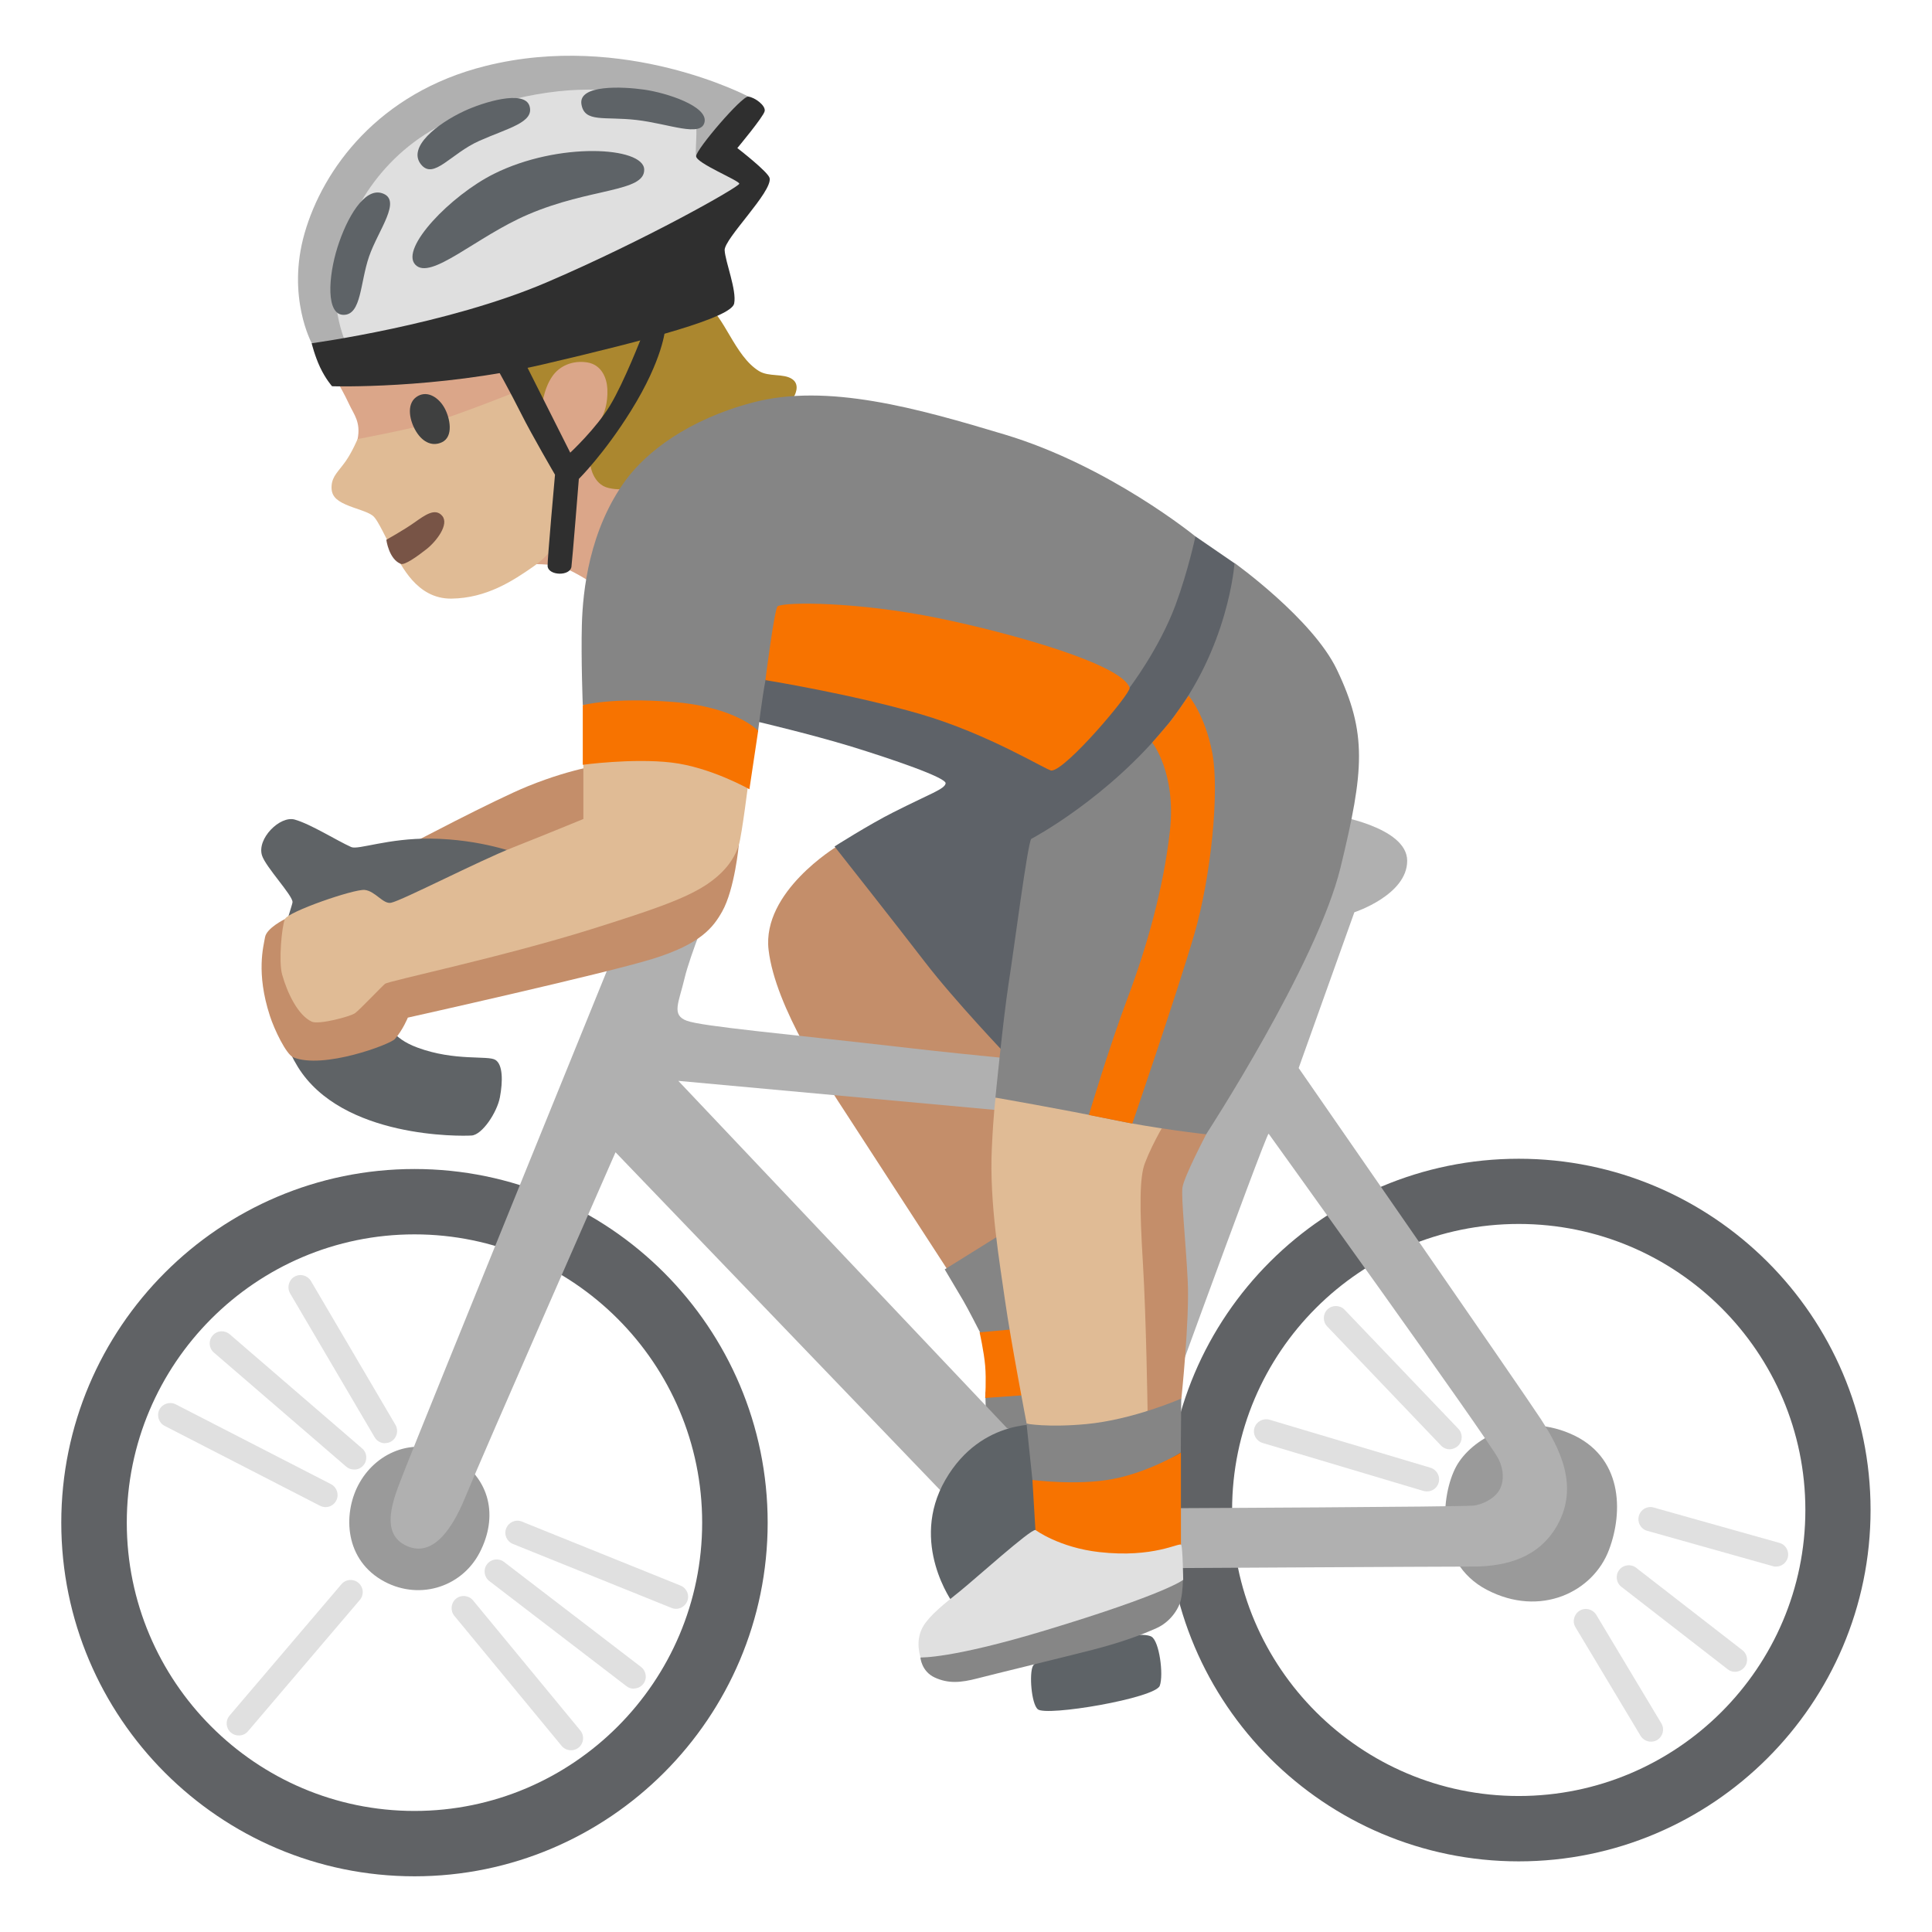 <?xml version="1.0" encoding="utf-8"?>
<!-- Generator: Adobe Illustrator 26.3.1, SVG Export Plug-In . SVG Version: 6.00 Build 0)  -->
<svg version="1.1" id="a" xmlns="http://www.w3.org/2000/svg" xmlns:xlink="http://www.w3.org/1999/xlink" x="0px" y="0px"
	 viewBox="0 0 128 128" style="enable-background:new 0 0 128 128;" xml:space="preserve">
<path style="fill:#DBA689;" d="M28.59,24.18l-6.13,1.31c0,0,0.38,0.66,0.68,1.31s0.78,1.17,0.55,2.3s11.41,8.28,11.41,8.28
	s1.4-0.06,2.21,0.22s2.15,1.18,2.15,1.18l2.88-6.69l1.11-11.28L28.59,24.18L28.59,24.18z"/>
<path style="fill:#AB872F;" d="M38.28,21.66l-4.49,2.35l2.1,3.04c0,0,0.09-1.23,0.69-2.1c0.48-0.71,1.35-1.09,2.32-0.94
	s1.31,1.06,1.34,1.77c0.08,1.87-0.97,2.72-0.97,2.72l-0.15,2.35c0,0,0.16,1.24,1.2,1.48c1.23,0.29,2.03-0.25,2.03-0.25l10.25-5.8
	c0,0,0.47-0.76-0.11-1.16s-1.55-0.13-2.21-0.54c-1.63-1.01-2.28-3.69-3.59-4.49s-8.4,1.56-8.4,1.56L38.28,21.66z"/>
<path style="fill:#C48E6A;" d="M61.49,58.25l-6.06-2.16c0,0-4.96,2.99-4.51,6.84c0.45,3.84,3.97,9.04,5.13,10.83
	s6.86,10.57,6.86,10.57l5.19-2.11l0.77-14.1L61.49,58.25L61.49,58.25z"/>
<path style="fill:#C48E6A;" d="M26.99,56.03c0,0,5.76-3.04,7.98-3.94c3.15-1.28,5.32-1.48,5.32-1.48l1.08,9.65
	C41.37,60.26,26.99,56.03,26.99,56.03z"/>
<path style="fill:#E0BB95;" d="M34.34,25.9c0,0-3.24,1.3-5.56,2.06c-1.18,0.39-5.09,1.13-5.09,1.13s-0.36,0.86-0.79,1.47
	c-0.48,0.68-0.88,0.97-0.93,1.61c-0.05,0.64,0.27,0.96,0.92,1.25s1.44,0.46,1.81,0.75s0.94,1.69,1.41,2.45s1.47,3.07,3.8,3.04
	s4.07-1.18,5.42-2.12s1.9-2.15,1.9-2.15v-4.42L34.34,25.9z"/>
<path style="fill:#858585;" d="M66.94,81.39l-4.35,2.71c0,0,0.9,1.52,1.21,2.04s1.14,2.15,1.14,2.15l1.17,2.26l-0.83,1.73l0.06,2.24
	l2.95,2.63l2.82-5.9l-4.17-9.85L66.94,81.39z"/>
<path style="fill:#F77300;" d="M67.33,88.05l-2.43,0.22c0,0,0.29,1.27,0.37,2.22s0,2.13,0,2.13l3.91-0.28L67.33,88.05L67.33,88.05z"
	/>
<path style="fill:#9A9A9A;" d="M106.6,102.68c0.96-2.54,0.91-6.21-2.57-7.7s-6.58,0.38-7.56,2.19c-0.98,1.82-1.5,6.31,2.04,8.16
	S105.55,105.48,106.6,102.68z"/>
<path style="fill:#606265;" d="M100.62,123.32c-12.85,0-23.31-10.44-23.31-23.28s10.46-23.27,23.31-23.27s23.31,10.44,23.31,23.27
	S113.47,123.32,100.62,123.32z M100.62,81.09c-10.47,0-18.99,8.5-18.99,18.95s8.52,18.95,18.99,18.95s18.99-8.5,18.99-18.95
	S111.09,81.09,100.62,81.09z"/>
<path style="fill:#606265;" d="M27.46,124.31c-12.9,0-23.4-10.51-23.4-23.43s10.5-23.43,23.4-23.43s23.4,10.51,23.4,23.43
	S40.36,124.31,27.46,124.31z M27.46,81.78c-10.51,0-19.06,8.57-19.06,19.1s8.55,19.1,19.06,19.1s19.06-8.57,19.06-19.1
	S37.97,81.78,27.46,81.78z"/>
<path style="fill:#9A9A9A;" d="M25.25,104.66c2.37,1.42,5.3,0.57,6.53-1.8s0.73-4.91-1.72-6.35s-5.04-0.37-6.23,1.71
	C22.75,100.09,22.74,103.15,25.25,104.66z"/>
<path style="fill:#B0B0B0;" d="M102.12,94.07c-1.23-1.89-16.08-23.31-16.08-23.31l3.69-10.32c0,0,3.5-1.14,3.5-3.41
	S88.31,54,88.31,54l-7.1,17.42c0,0-12.78-1.04-21.02-1.99s-13.63-1.42-14.68-1.8s-0.54-1.19-0.16-2.8s1.77-4.96,1.77-4.96
	l-4.45-1.61c0,0-15.24,37.49-15.81,39.01s-1.89,4.17,0,5.11c1.61,0.8,2.94-0.66,3.98-3.22c1.04-2.56,9.94-22.82,9.94-22.82
	l23.29,24.24l13.82,3.31c0,0,17.31-0.1,19.67-0.1s4.44-0.66,5.61-2.73c1.46-2.59,0.17-5.11-1.06-7L102.12,94.07z M66.72,94.62
	L44.94,71.61l33.04,3.03l-6.82,21.11l-4.45-1.14L66.72,94.62z M97.61,99.75c-1.04,0.09-19.53,0.17-19.53,0.17l-2.84-1.04
	c0,0,8.62-23.77,8.81-23.77c0,0,14.6,20.3,15.23,21.55c0.34,0.67,0.4,1.5,0.04,2.09S98.14,99.7,97.61,99.75z"/>
<path style="fill:#5F6366;" d="M34.34,56.57c0,0-2.42-0.97-5.81-1.01c-2.83-0.03-4.8,0.76-5.26,0.56c-0.96-0.43-2.68-1.52-3.74-1.82
	c-0.97-0.28-2.53,1.26-2.17,2.38c0.25,0.77,2.02,2.63,2.02,3.08s-2.58,6.17,0.35,10.92s10.82,4.6,11.52,4.55s1.68-1.53,1.87-2.53
	c0.2-1.06,0.2-2.17-0.3-2.48s-2.68,0.1-5.15-0.81c-1.8-0.66-1.92-1.62-1.92-1.62S34.34,56.57,34.34,56.57z"/>
<path style="fill:#5E6367;" d="M63.15,106.23c0,0-2.94-3.98-0.52-8.18c2.42-4.2,6.57-3.67,6.57-3.67l2.09,9.37
	C71.29,103.75,63.15,106.23,63.15,106.23z"/>
<path style="fill:#5E6367;" d="M68.75,113.24c0.54,0.5,7.81-0.73,8.09-1.56c0.26-0.74-0.03-2.92-0.54-3.24
	c-0.95-0.6-7.44,1.07-7.87,1.94C68.18,110.89,68.33,112.86,68.75,113.24z"/>
<path style="fill:#5E6268;" d="M47.49,40.49l2.77,7.34c0,0,3.48,0.82,6.14,1.63c2.66,0.82,6.31,2.06,6.25,2.44s-0.98,0.66-3.47,1.92
	c-1.61,0.81-3.89,2.26-3.89,2.26s4.04,5.12,6,7.67s5.44,6.2,5.44,6.2l18.65-25.23l-3.57-7.39l-2.62-1.8l-31.71,4.95L47.49,40.49z"/>
<path style="fill:#858585;" d="M41.47,31.79c-2.44,3.32-2.86,7.38-2.92,9.61s0.06,5.31,0.06,5.31l7.98,2.12l3.63-0.36
	c0,0,0.26-2.19,0.5-3.43S62.6,43.6,62.6,43.6l12.23,1.97c0,0,1.97-2.57,3.06-5.51c0.83-2.25,1.31-4.52,1.31-4.52
	s-5.71-4.67-12.63-6.75c-5.79-1.74-11.76-3.43-16.71-2.12C45.58,27.8,42.84,29.94,41.47,31.79L41.47,31.79z"/>
<path style="fill:#2F2F2F;" d="M32.92,24.38c0,0,0.93,1.67,1.62,3.05s2.23,4.02,2.23,4.02s-0.51,5.65-0.49,6.05
	c0.04,0.65,1.5,0.69,1.58,0.04c0.06-0.44,0.49-5.81,0.49-5.81s1.67-1.65,3.45-4.51c2.15-3.45,2.27-5.44,2.27-5.44l-1.54,0.49
	c0,0-1.18,3.05-2.11,4.59s-2.64,3.13-2.64,3.13s-0.9-1.79-1.65-3.28s-1.73-3.44-1.73-3.44l-1.49,1.12L32.92,24.38z"/>
<path style="fill:#B0B0B0;" d="M23.9,24.29l-3.24-1.54c0,0-1.69-3.08-0.48-7.3s4.88-9.31,11.99-11.08C41.4,2.06,49.59,6.4,49.59,6.4
	l-3.88,10.76L23.9,24.29L23.9,24.29z"/>
<path style="fill:#DFDFDF;" d="M23.07,23.09c0,0-1.43-2.73-0.6-6.15s3.34-7.4,8.09-9.26c9.64-3.77,15.21-0.33,15.47,0.19
	s-0.05,2.4,0.13,2.54c0.65,0.51,3.12,1.71,3.12,1.71l-0.04,1.43l-15.18,7.79l-11,1.74L23.07,23.09z"/>
<path style="fill:#5E6367;" d="M30.75,7.36c-1.78,0.83-3.77,2.39-2.86,3.53c0.84,1.05,1.96-0.71,3.87-1.56s3.66-1.22,3.32-2.31
	S32.01,6.77,30.75,7.36z"/>
<path style="fill:#5E6367;" d="M38.52,6.9c0.2,1.25,1.51,0.8,3.66,1.05c2.15,0.25,4.29,1.18,4.5,0.13s-2.52-1.93-3.99-2.14
	S38.32,5.6,38.52,6.9L38.52,6.9z"/>
<path style="fill:#5E6367;" d="M32.72,11.52c-2.86,1.43-6.22,4.92-5.21,6.01s4.04-1.85,7.48-3.32c4.12-1.77,7.73-1.47,7.69-2.98
	S37.01,9.38,32.72,11.52z"/>
<path style="fill:#5E6367;" d="M25.31,12.8c-1.17-0.38-2.33,1.62-2.95,3.58s-0.77,4.49,0.41,4.48s1.08-2.11,1.68-3.86
	S26.68,13.24,25.31,12.8z"/>
<g>
	<path style="fill:#E0E0E0;" d="M109.38,115.39c-0.27,0-0.54-0.14-0.69-0.39l-4.31-7.19c-0.23-0.38-0.1-0.87,0.28-1.1
		c0.38-0.23,0.87-0.1,1.1,0.28l4.31,7.19c0.23,0.38,0.1,0.87-0.28,1.1C109.66,115.36,109.52,115.39,109.38,115.39z"/>
	<path style="fill:#E0E0E0;" d="M114.95,110.76c-0.17,0-0.35-0.05-0.49-0.17l-7.04-5.46c-0.35-0.27-0.41-0.78-0.14-1.12
		c0.27-0.35,0.78-0.41,1.12-0.14l7.04,5.46c0.35,0.27,0.41,0.78,0.14,1.12C115.42,110.65,115.19,110.76,114.95,110.76z"/>
	<path style="fill:#E0E0E0;" d="M117.67,103.79c-0.07,0-0.14,0-0.22-0.03l-8.32-2.34c-0.43-0.12-0.67-0.56-0.55-0.99
		c0.12-0.43,0.56-0.68,0.99-0.55l8.32,2.34c0.43,0.12,0.67,0.56,0.55,0.99C118.34,103.56,118.02,103.79,117.67,103.79z"/>
	<path style="fill:#E0E0E0;" d="M94.54,98.81c-0.08,0-0.15-0.01-0.23-0.03L83.65,95.6c-0.42-0.13-0.67-0.57-0.54-1
		c0.13-0.42,0.57-0.66,1-0.54l10.66,3.18c0.42,0.13,0.67,0.57,0.54,1C95.21,98.59,94.89,98.81,94.54,98.81z"/>
	<path style="fill:#E0E0E0;" d="M96.05,96.02c-0.21,0-0.41-0.08-0.57-0.24l-7.54-7.89c-0.31-0.31-0.31-0.82,0-1.13s0.82-0.31,1.13,0
		l7.54,7.89c0.31,0.31,0.31,0.82,0,1.13C96.45,95.94,96.25,96.01,96.05,96.02L96.05,96.02z"/>
</g>
<g>
	<path style="fill:#E0E0E0;" d="M21.57,99.85c-0.12,0-0.25-0.03-0.37-0.09l-10.29-5.29c-0.39-0.2-0.55-0.69-0.35-1.08
		s0.69-0.55,1.08-0.35l10.29,5.29c0.39,0.2,0.55,0.69,0.35,1.08C22.14,99.69,21.86,99.85,21.57,99.85z"/>
	<path style="fill:#E0E0E0;" d="M23.46,97.36c-0.19,0-0.37-0.06-0.52-0.19l-8.77-7.56c-0.34-0.29-0.37-0.8-0.08-1.13
		c0.29-0.34,0.79-0.37,1.13-0.08l8.77,7.56c0.34,0.29,0.37,0.8,0.08,1.13C23.91,97.27,23.69,97.37,23.46,97.36L23.46,97.36z"/>
	<path style="fill:#E0E0E0;" d="M25.51,95.62c-0.27,0-0.54-0.14-0.69-0.4l-5.6-9.53c-0.22-0.38-0.1-0.87,0.28-1.1
		c0.38-0.23,0.87-0.1,1.1,0.28l5.6,9.53c0.22,0.38,0.1,0.87-0.28,1.1c-0.13,0.08-0.27,0.11-0.41,0.11V95.62z"/>
	<path style="fill:#E0E0E0;" d="M15.82,114.98c-0.18,0-0.37-0.06-0.52-0.19c-0.34-0.29-0.38-0.79-0.09-1.13l7.41-8.7
		c0.29-0.34,0.79-0.38,1.13-0.09c0.34,0.29,0.38,0.79,0.09,1.13l-7.41,8.7C16.27,114.89,16.05,114.98,15.82,114.98z"/>
	<path style="fill:#E0E0E0;" d="M37.83,115.96c-0.23,0-0.46-0.1-0.62-0.29l-7.11-8.62c-0.28-0.34-0.23-0.85,0.11-1.13
		s0.85-0.23,1.13,0.11l7.11,8.62c0.28,0.34,0.23,0.85-0.11,1.13C38.19,115.9,38.01,115.96,37.83,115.96z"/>
	<path style="fill:#E0E0E0;" d="M41.99,111.88c-0.17,0-0.34-0.05-0.49-0.17l-9.08-6.96c-0.35-0.27-0.42-0.77-0.15-1.12
		c0.27-0.35,0.77-0.42,1.12-0.15l9.08,6.96c0.35,0.27,0.42,0.77,0.15,1.12c-0.16,0.21-0.4,0.31-0.64,0.31L41.99,111.88z"/>
	<path style="fill:#E0E0E0;" d="M44.79,106.59c-0.1,0-0.2-0.02-0.3-0.06l-10.51-4.24c-0.41-0.17-0.61-0.63-0.44-1.04
		c0.17-0.41,0.63-0.61,1.04-0.44l10.51,4.24c0.41,0.17,0.61,0.63,0.44,1.04C45.4,106.4,45.1,106.59,44.79,106.59z"/>
</g>
<path style="fill:#C48E6A;" d="M72.83,89.44l3.94,6.82l1.5-3.6c0,0,0.55-5.23,0.42-7.81s-0.44-5.47-0.35-6.17s1.58-3.54,1.58-3.54
	l-3.59-3.55L72.83,89.44L72.83,89.44z"/>
<path style="fill:#C48E6A;" d="M27.66,61.99l-8.8-1.09c0,0-1.2,0.59-1.3,1.19s-0.61,2.35,0.32,5.21c0.3,0.93,1.08,2.55,1.55,2.75
	c1.98,0.81,6.41-0.85,6.73-1.21c0.53-0.6,0.86-1.42,0.86-1.42s13-2.9,16.21-3.89c3.2-0.99,4.02-2.09,4.61-3.13
	c0.84-1.48,1.11-4.44,1.11-4.44l-1.92-2.88l-19.36,8.9L27.66,61.99z"/>
<path style="fill:#E0BB95;" d="M79.13,69.55l-13.17,3.17c0,0-0.14,0.99-0.25,3.39c-0.17,3.63,0.55,7.71,0.87,10.01
	c0.39,2.75,1.44,8.21,1.44,8.21l4.69,1.32l3.32-2.19c0,0-0.09-6.17-0.31-9.79c-0.23-3.76-0.22-5.68,0.13-6.6
	c0.54-1.43,1.53-3.02,1.53-3.02S79.13,69.55,79.13,69.55z"/>
<path style="fill:#E0BB95;" d="M44.9,48.43l-6.25,1.97c0,0,0,1.95,0,2.42v1.44c0,0-2.45,1.01-4.7,1.9s-7.31,3.5-8.04,3.65
	c-0.53,0.11-1.05-0.78-1.75-0.85s-5.09,1.44-5.29,1.94s-0.42,2.78-0.18,3.66c0.34,1.22,1.05,2.71,1.97,3.13
	c0.46,0.21,2.56-0.34,2.87-0.57s1.75-1.75,1.98-1.94s7.69-1.75,13.64-3.61c4.08-1.28,6.16-2,7.58-2.91c1.2-0.78,1.9-1.67,2.22-2.68
	c0.2-0.64,0.66-4.35,0.66-4.35l-4.7-3.19L44.9,48.43z"/>
<path style="fill:#858585;" d="M70.87,100.72l-2.47-2.68l-0.39-3.72c0,0,1.37,0.27,3.95,0.03c3.12-0.29,6.3-1.69,6.3-1.69
	l-0.03,3.57l-7.37,4.49L70.87,100.72z"/>
<path style="fill:#858585;" d="M68.32,55.58c-0.25,0.37-1.12,7.17-1.5,9.6c-0.37,2.43-0.87,7.54-0.87,7.54s4.67,0.81,7.6,1.43
	s6.36,1,6.36,1s7.35-11.28,8.91-17.7s1.77-8.87-0.25-13.09c-1.61-3.36-6.78-7.06-6.78-7.06s-0.37,5.64-4.36,10.62
	C73.43,52.9,68.32,55.58,68.32,55.58z"/>
<g>
	<path style="fill:#F77300;" d="M72.8,104.26l-4.1-0.43l-0.1-2.46l-0.2-3.32c0,0,2.94,0.39,5.32-0.06s4.52-1.75,4.52-1.75v6.12
		l-5.44,1.91V104.26z"/>
	<path style="fill:#F77300;" d="M51.52,40.17c-0.21,0.14-0.81,4.89-0.81,4.89s5.65,0.91,10.23,2.24s8.42,3.75,8.72,3.75
		c0.95,0,5.29-5.15,5.18-5.48c-0.49-1.55-7.76-3.61-12.69-4.62C56.89,39.87,52,39.86,51.52,40.17L51.52,40.17z"/>
	<path style="fill:#F77300;" d="M76.34,49.2c0,0,1.6,2.01,1.17,5.85s-1.55,7.74-2.8,11.06s-2.57,7.76-2.57,7.76l2.88,0.57
		c0,0,3.01-8.78,4.11-12.56s1.67-9.44,1.19-11.98s-1.57-3.81-1.57-3.81s-1.03,1.51-1.32,1.84S76.34,49.21,76.34,49.2L76.34,49.2z"/>
	<path style="fill:#F77300;" d="M38.61,46.71v3.96c0,0,3.29-0.45,5.87-0.15s5.17,1.77,5.17,1.77l0.58-3.87c0,0-1.43-1.59-5.71-1.92
		c-3.99-0.31-5.91,0.22-5.91,0.22L38.61,46.71z"/>
</g>
<path style="fill:#868686;" d="M71.36,104.51l-10.38,5.3c0,0,0.06,0.92,0.95,1.33s1.71,0.35,2.82,0.06s5.71-1.4,7.65-1.9
	s3.26-1,4.22-1.43c0.86-0.38,1.47-1.22,1.62-1.9c0.13-0.6,0.13-1.3,0.13-1.3S71.36,104.51,71.36,104.51z"/>
<path style="fill:#E0E0E0;" d="M68.6,101.37c-0.29-0.1-4.06,3.3-5.01,4.06s-1.96,1.55-2.41,2.29c-0.6,0.98-0.19,2.09-0.19,2.09
	s2.02,0.1,8.32-1.81c7.97-2.41,9.08-3.33,9.08-3.33s-0.03-2.13-0.13-2.32s-1.81,0.89-5.43,0.48c-2.66-0.3-4.22-1.46-4.22-1.46H68.6z
	"/>
<path style="fill:#2F2F2F;" d="M20.66,22.74c0,0,8.99-1.22,15.55-4.03s12.77-6.33,12.77-6.54s-2.86-1.36-2.86-1.82
	s3.03-3.99,3.45-3.95s1.18,0.59,1.09,0.97s-1.81,2.44-1.81,2.44s2.05,1.58,2.14,1.99c0.19,0.91-3.02,4.02-2.98,4.78
	s0.81,2.65,0.63,3.53c-0.19,0.93-5.58,2.38-12.65,4.03C28.86,25.8,22,25.59,22,25.59s-0.43-0.48-0.8-1.27
	c-0.35-0.75-0.55-1.57-0.55-1.57L20.66,22.74z"/>
<path style="fill:#785446;" d="M25.6,35.76c0,0,1.13-0.63,1.84-1.13s1.39-1.01,1.86-0.45s-0.38,1.68-1.04,2.2s-1.45,1.07-1.7,0.98
	C25.77,37.06,25.59,35.77,25.6,35.76L25.6,35.76z"/>
<path style="fill:#3F4040;" d="M27.7,26.23c-0.78,0.42-0.6,1.5-0.21,2.22c0.42,0.78,1.09,1.18,1.79,0.85
	c0.78-0.37,0.54-1.6,0.17-2.27S28.36,25.87,27.7,26.23z"/>
</svg>
